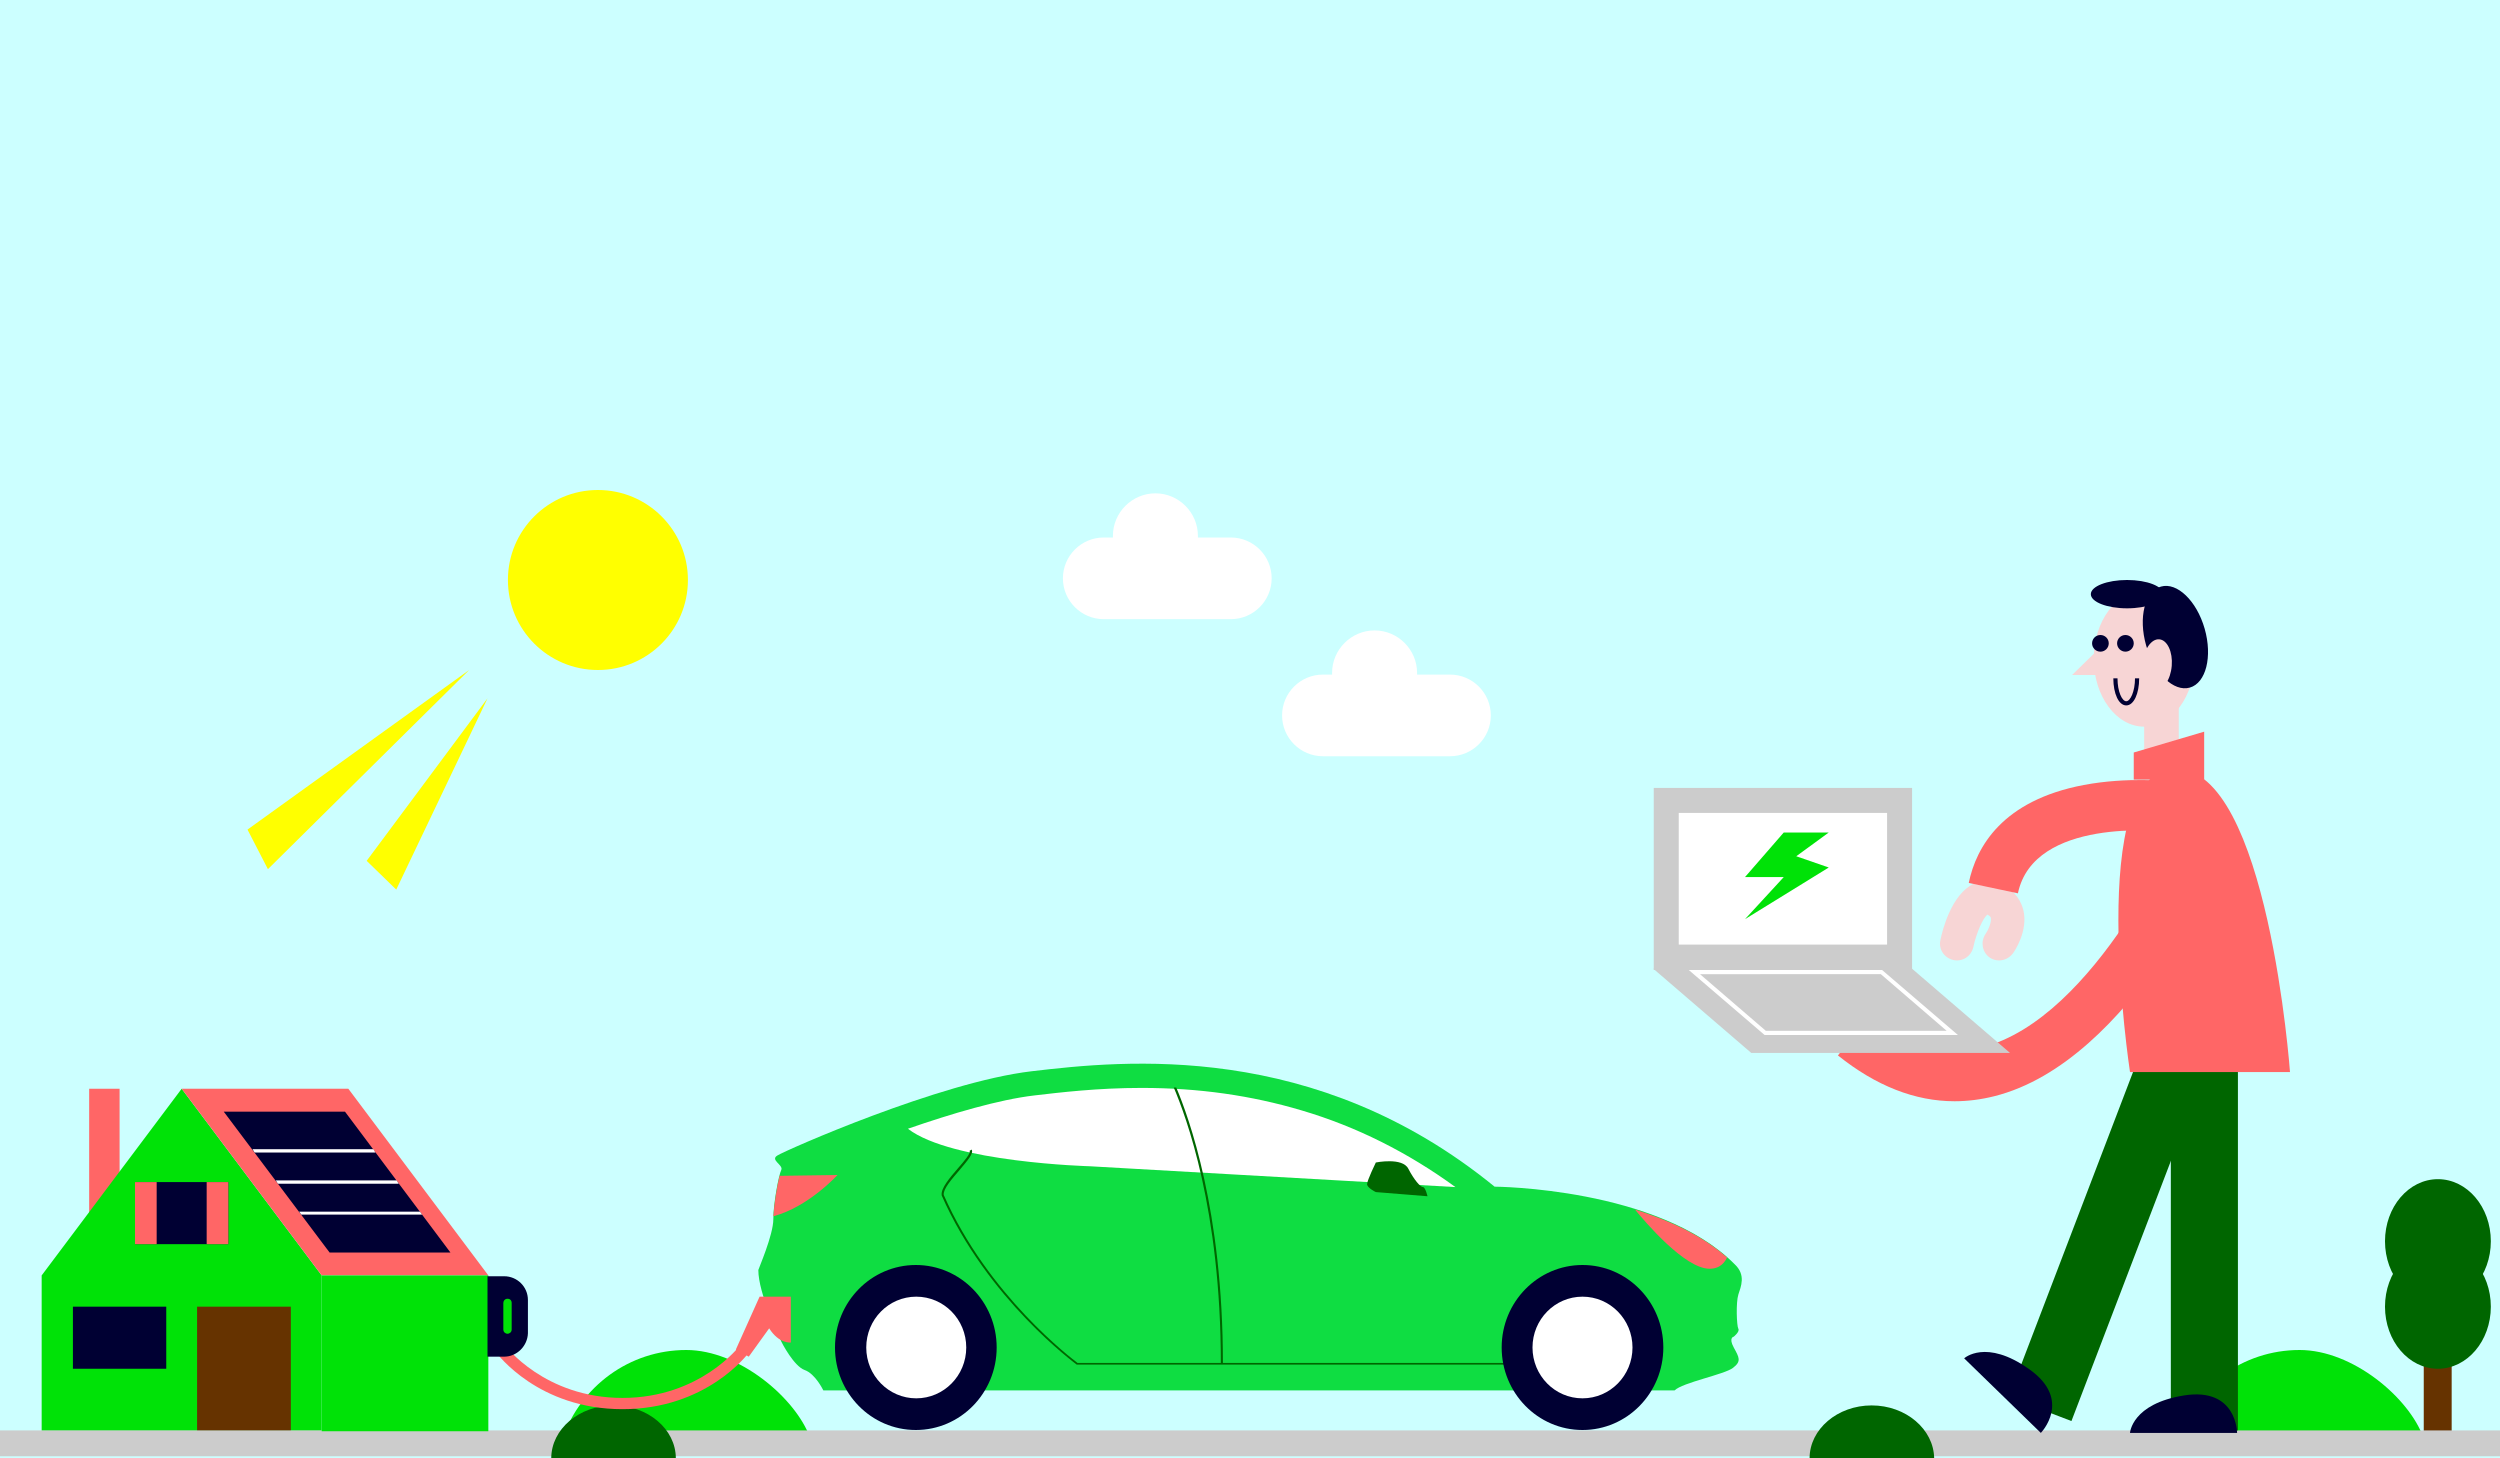 <?xml version="1.0" encoding="utf-8"?>
<!-- Generator: Adobe Illustrator 25.0.0, SVG Export Plug-In . SVG Version: 6.00 Build 0)  -->
<svg version="1.1" id="Ebene_1" xmlns="http://www.w3.org/2000/svg" xmlns:xlink="http://www.w3.org/1999/xlink" x="0px" y="0px"
	 viewBox="0 0 600 350" style="enable-background:new 0 0 600 350;" xml:space="preserve">
<style type="text/css">
	.st0{fill:#CCFFFF;}
	.st1{fill:#00E207;}
	.st2{fill:#FF6666;}
	.st3{fill:#000033;}
	.st4{fill:#663300;}
	.st5{fill:#FFFFFF;}
	.st6{fill:#006600;}
	.st7{fill:#CCCCCC;}
	.st8{fill:#FFFF00;}
	.st9{fill:#F7D5D5;}
	.st10{fill:#0FDD42;}
</style>
<rect y="0" class="st0" width="600" height="350"/>
<g>
	<path class="st1" d="M164.7,324c-13.7,0-25.3,8.8-29.6,21h59.3C190.9,335.5,177.4,324,164.7,324z"/>
</g>
<g>
	<path class="st1" d="M551.9,324c-13.7,0-25.3,8.8-29.6,21h59.3C578.2,335.5,564.7,324,551.9,324z"/>
</g>
<g>
	<rect x="21.4" y="261.3" class="st2" width="7.3" height="30.8"/>
</g>
<g>
	<polyline class="st1" points="10,343.4 10,306.1 43.6,261.3 77.2,306.1 77.2,343.4 	"/>
</g>
<g>
	<polygon class="st2" points="77.2,306.1 117.2,306.1 83.6,261.3 43.6,261.3 	"/>
</g>
<g>
	<polygon class="st3" points="79.1,300.6 108.1,300.6 82.8,266.8 53.7,266.8 	"/>
</g>
<g>
	<polyline class="st4" points="47.3,343.4 47.3,313.6 69.8,313.6 69.8,343.4 	"/>
</g>
<g>
	<rect x="17.5" y="313.6" class="st3" width="22.4" height="14.9"/>
</g>
<g>
	<rect x="32.4" y="283.7" class="st3" width="22.4" height="14.9"/>
</g>
<g>
	<rect x="32.4" y="283.7" class="st2" width="5.2" height="14.9"/>
</g>
<g>
	<rect x="49.6" y="283.7" class="st2" width="5.2" height="14.9"/>
</g>
<g>
	<polygon class="st5" points="89.6,275.8 60.6,275.8 61.1,276.6 90.1,276.6 	"/>
	<polygon class="st5" points="95.2,283.3 66.2,283.3 66.7,284.1 95.7,284.1 	"/>
	<polygon class="st5" points="100.8,290.8 71.8,290.8 72.3,291.5 101.3,291.5 	"/>
</g>
<g>
	<polyline class="st4" points="581.7,343.7 581.7,302.4 588.4,302.4 588.4,343.7 	"/>
</g>
<g>
	<ellipse class="st6" cx="585.1" cy="297.9" rx="12.7" ry="14.9"/>
</g>
<g>
	<ellipse class="st6" cx="585.1" cy="313.6" rx="12.7" ry="14.9"/>
</g>
<g>
	<rect y="343.3" class="st7" width="600" height="6.2"/>
</g>
<g>
	<g>
		<path class="st6" d="M147.2,337.3c-8.2,0-14.9,5.7-14.9,12.7h29.9C162.2,343,155.5,337.3,147.2,337.3z"/>
	</g>
</g>
<g>
	<g>
		<path class="st6" d="M449.2,337.3c-8.2,0-14.9,5.7-14.9,12.7h29.9C464.1,343,457.4,337.3,449.2,337.3z"/>
	</g>
</g>
<g>
	<circle class="st8" cx="143.5" cy="139.2" r="21.6"/>
</g>
<g>
	<polygon class="st8" points="112.6,160.8 59.4,199.1 64.3,208.6 	"/>
</g>
<g>
	<polygon class="st8" points="117,167.6 88,206.6 95.1,213.5 	"/>
</g>
<path class="st5" d="M348,161.9h-7.9c0-0.1,0-0.2,0-0.4c0-5.6-4.6-10.2-10.2-10.2s-10.2,4.6-10.2,10.2c0,0.1,0,0.2,0,0.4h-2.2
	c-5.4,0-9.8,4.4-9.8,9.8s4.4,9.8,9.8,9.8H348c5.4,0,9.8-4.4,9.8-9.8S353.4,161.9,348,161.9z"/>
<path class="st5" d="M295.4,129h-7.9c0-0.1,0-0.2,0-0.4c0-5.6-4.6-10.2-10.2-10.2s-10.2,4.6-10.2,10.2c0,0.1,0,0.2,0,0.4h-2.2
	c-5.4,0-9.8,4.4-9.8,9.8s4.4,9.8,9.8,9.8h30.5c5.4,0,9.8-4.4,9.8-9.8S300.8,129,295.4,129z"/>
<g>
	<g>
		
			<rect x="456.6" y="282.1" transform="matrix(0.357 -0.934 0.934 0.357 55.622 661.057)" class="st6" width="102.3" height="16.1"/>
	</g>
	<g>
		<rect x="521" y="241" class="st6" width="16.1" height="102.3"/>
	</g>
	<g>
		<path class="st2" d="M511.2,257.3h38.4c0,0-5.3-72.8-27.4-72.8C500.1,184.5,511.2,257.3,511.2,257.3z"/>
	</g>
	<g>
		<path class="st3" d="M471.4,326c0,0,5.2-4.8,15.6,2.6c10.5,7.4,2.8,15.3,2.8,15.3L471.4,326z"/>
	</g>
	<g>
		<path class="st3" d="M511.2,343.9c0,0,0.4-7,13-9c12.7-2,12.7,9,12.7,9H511.2z"/>
	</g>
	<g>
		<ellipse class="st9" cx="514.6" cy="158.1" rx="12.1" ry="16.3"/>
	</g>
	<g>
		<path class="st2" d="M469.1,264.3c-9.5,0-18.9-3.7-28-11l7.6-9.4c9,7.3,17.8,9.8,26.9,7.5c27.5-6.9,47.7-53.6,47.9-54.1l11.1,4.7
			c-0.9,2.1-22.8,52.8-56,61.1C475.4,263.9,472.2,264.3,469.1,264.3z"/>
	</g>
	<g>
		<g>
			<rect x="399.9" y="192.1" class="st5" width="56" height="37.6"/>
		</g>
		<g>
			<path class="st7" d="M452.9,195.1v31.6h-50v-31.6H452.9 M458.9,189.1h-62v43.7h62V189.1L458.9,189.1z"/>
		</g>
	</g>
	<g>
		<polygon class="st7" points="482.4,252.7 420.3,252.7 396.8,232.5 458.9,232.5 		"/>
	</g>
	<g>
		<path class="st5" d="M469.9,248.4h-46.4l-18.2-15.6h46.4L469.9,248.4z M423.8,247.4h43.4l-15.8-13.6H408L423.8,247.4z"/>
	</g>
	<g>
		<path class="st9" d="M479.8,230.5c-0.8,0-1.6-0.2-2.3-0.7c-1.8-1.3-2.2-3.8-1-5.6c0.7-1,1.5-2.9,1.3-3.9c0-0.1-0.1-0.4-0.8-0.8
			c-1.1,0.8-2.7,4.5-3.4,7.8c-0.5,2.2-2.6,3.6-4.8,3.1c-2.2-0.5-3.6-2.6-3.1-4.8c0.5-2.5,2.7-11,8-13.5c2.2-1,4.6-1,6.9,0.2
			c3.3,1.7,4.5,4.2,5,6.1c1.2,5-2.1,9.9-2.5,10.4C482.3,229.9,481,230.5,479.8,230.5z"/>
	</g>
	<g>
		<path class="st2" d="M484.3,214.4l-11.8-2.5c1.8-8.7,8.1-19.8,27.6-23.5c10.6-2,20.5-0.9,20.9-0.8l-1.5,12
			C519.1,199.5,488.1,196.1,484.3,214.4z"/>
	</g>
	<g>
		<polygon class="st9" points="506.3,153.2 497.3,162 505,162 		"/>
	</g>
	<g>
		<ellipse class="st3" cx="510.5" cy="142.6" rx="8.7" ry="3.4"/>
	</g>
	<g>
		
			<ellipse transform="matrix(0.962 -0.275 0.275 0.962 -21.978 149.113)" class="st3" cx="521.8" cy="153.1" rx="7.3" ry="12.6"/>
	</g>
	<g>
		
			<ellipse transform="matrix(8.169650e-02 -0.997 0.997 8.169650e-02 316.222 662.518)" class="st9" cx="517.6" cy="159.7" rx="6.1" ry="3.5"/>
	</g>
	<g>
		<rect x="514.6" y="168.2" class="st9" width="8.3" height="16.4"/>
	</g>
	<g>
		<polygon class="st2" points="529,187.1 512.1,187.1 512.1,180.6 529,175.6 		"/>
	</g>
	<g>
		<path class="st3" d="M510.3,169.3c-1.8,0-3.1-2.8-3.1-6.5h1c0,3.2,1.1,5.5,2.1,5.5c1,0,2.1-2.4,2.1-5.5h1
			C513.4,166.5,512.1,169.3,510.3,169.3z"/>
	</g>
	<g>
		<path class="st3" d="M510.1,152.4c1.1,0,2,0.9,2,2s-0.9,2-2,2s-2-0.9-2-2S509,152.4,510.1,152.4z"/>
	</g>
	<g>
		<circle class="st3" cx="504.1" cy="154.4" r="2"/>
	</g>
	<g>
		<polygon class="st1" points="428.1,199.8 418.8,210.5 428.1,210.5 418.8,220.6 438.9,208.2 431.1,205.5 438.9,199.8 		"/>
	</g>
</g>
<g>
	<g>
		<path class="st10" d="M416.1,320.8c0,0-1.3,0.2,0,2.6c1.3,2.4,1.9,3.3-0.2,4.9c-2.1,1.6-12.1,3.5-14,5.4H197.6c0,0-1.9-4-4.5-4.9
			c-2.5-0.9-5.4-6.3-5.8-7.3s-5.3-11.1-5.3-16.7c0-0.2,3.6-8.4,3.6-12.2c0-3.8,1.3-10.6,1.9-11.8s-2.8-2.4-0.9-3.5
			c1.9-1.2,38.9-17.6,61-20.2c22.1-2.6,68-7.5,111.1,27.7c0,0,39.3,0.2,57.6,18.6c2.8,2.6,1.5,5.4,0.9,7.3s-0.4,7.5,0,8.2
			C417.6,319.6,416.1,320.8,416.1,320.8z"/>
	</g>
	<g>
		<path class="st5" d="M349.3,284.9c-11.4-8.3-23.7-14.5-36.9-18.4c-12.1-3.6-24.7-5.4-38.4-5.4h0c-10.6,0-19.7,1.1-25.7,1.8
			c-8.6,1-20,4.4-30.4,8c10.5,8.1,43.6,9,43.6,9L349.3,284.9z"/>
	</g>
	<g>
		<path class="st6" d="M361.8,327.5H258.5l-0.1,0c-0.2-0.2-21.4-15.6-32.4-40.6l0-0.1c-0.2-1.6,1.9-4.1,3.9-6.4
			c1.4-1.6,3.2-3.7,2.8-4.2l0.5-0.3c0.5,0.9-0.8,2.4-2.9,4.9c-1.9,2.2-4,4.6-3.8,6c10.6,24.1,30.8,39.3,32.1,40.3h103.1L361.8,327.5
			L361.8,327.5z"/>
	</g>
	<g>
		<g>
			<path class="st2" d="M201,282l-13.9,0.2c-0.6,2.3-1.3,6.7-1.5,9.7C194,289.7,201,282,201,282z"/>
		</g>
		<g>
			<path class="st2" d="M410.3,304.5c2.8,0,3.8-1.9,4.2-2.7c-6.1-5.4-14.1-9-22.1-11.5C394.7,293.1,404.3,304.5,410.3,304.5z"/>
		</g>
	</g>
	<g>
		<ellipse class="st3" cx="219.8" cy="323.4" rx="19.4" ry="19.8"/>
	</g>
	<g>
		<path class="st6" d="M342.6,287.1l-12.4-1c0,0-2.1-1-2.1-1.9s2.1-5.2,2.1-5.2s6.4-1.3,7.8,1.5c1.4,2.7,2.9,4.4,3.5,4.4
			S342.6,287.1,342.6,287.1z"/>
	</g>
	<g>
		<ellipse class="st3" cx="379.8" cy="323.4" rx="19.4" ry="19.8"/>
	</g>
	<g>
		<ellipse class="st5" cx="379.8" cy="323.4" rx="12" ry="12.2"/>
	</g>
	<g>
		<ellipse class="st5" cx="219.9" cy="323.4" rx="12" ry="12.2"/>
	</g>
	<g>
		<path class="st6" d="M293.5,327.2c0-36.7-8.2-59.1-11.2-66.2h-0.6c2.9,6.8,11.3,29.2,11.3,66.2H293.5z"/>
	</g>
</g>
<rect x="77.2" y="306.1" class="st1" width="40" height="37.4"/>
<g>
	<path class="st2" d="M189.7,311.2h-7.4l-5.7,12.7l3.1,1.7l4.9-6.8c2.4,3.8,5.2,3.4,5.2,3.4V311.2z"/>
</g>
<g>
	<path class="st2" d="M149.4,338.2c-20.2,0-30-13.2-30.4-13.7l2.2-1.6c0.1,0.1,9.5,12.6,28.2,12.6c18.7,0,28.1-12.5,28.2-12.6
		l2.2,1.6C179.4,325.1,169.5,338.2,149.4,338.2z"/>
</g>
<g>
	<path class="st3" d="M121,325.6h-4v-19.3h4c3.1,0,5.7,2.5,5.7,5.7v8C126.6,323,124.1,325.6,121,325.6z"/>
</g>
<g>
	<path class="st1" d="M121.8,320.1c-0.5,0-1-0.4-1-1v-6.4c0-0.5,0.4-1,1-1s1,0.4,1,1v6.4C122.8,319.7,122.3,320.1,121.8,320.1z"/>
</g>
</svg>

